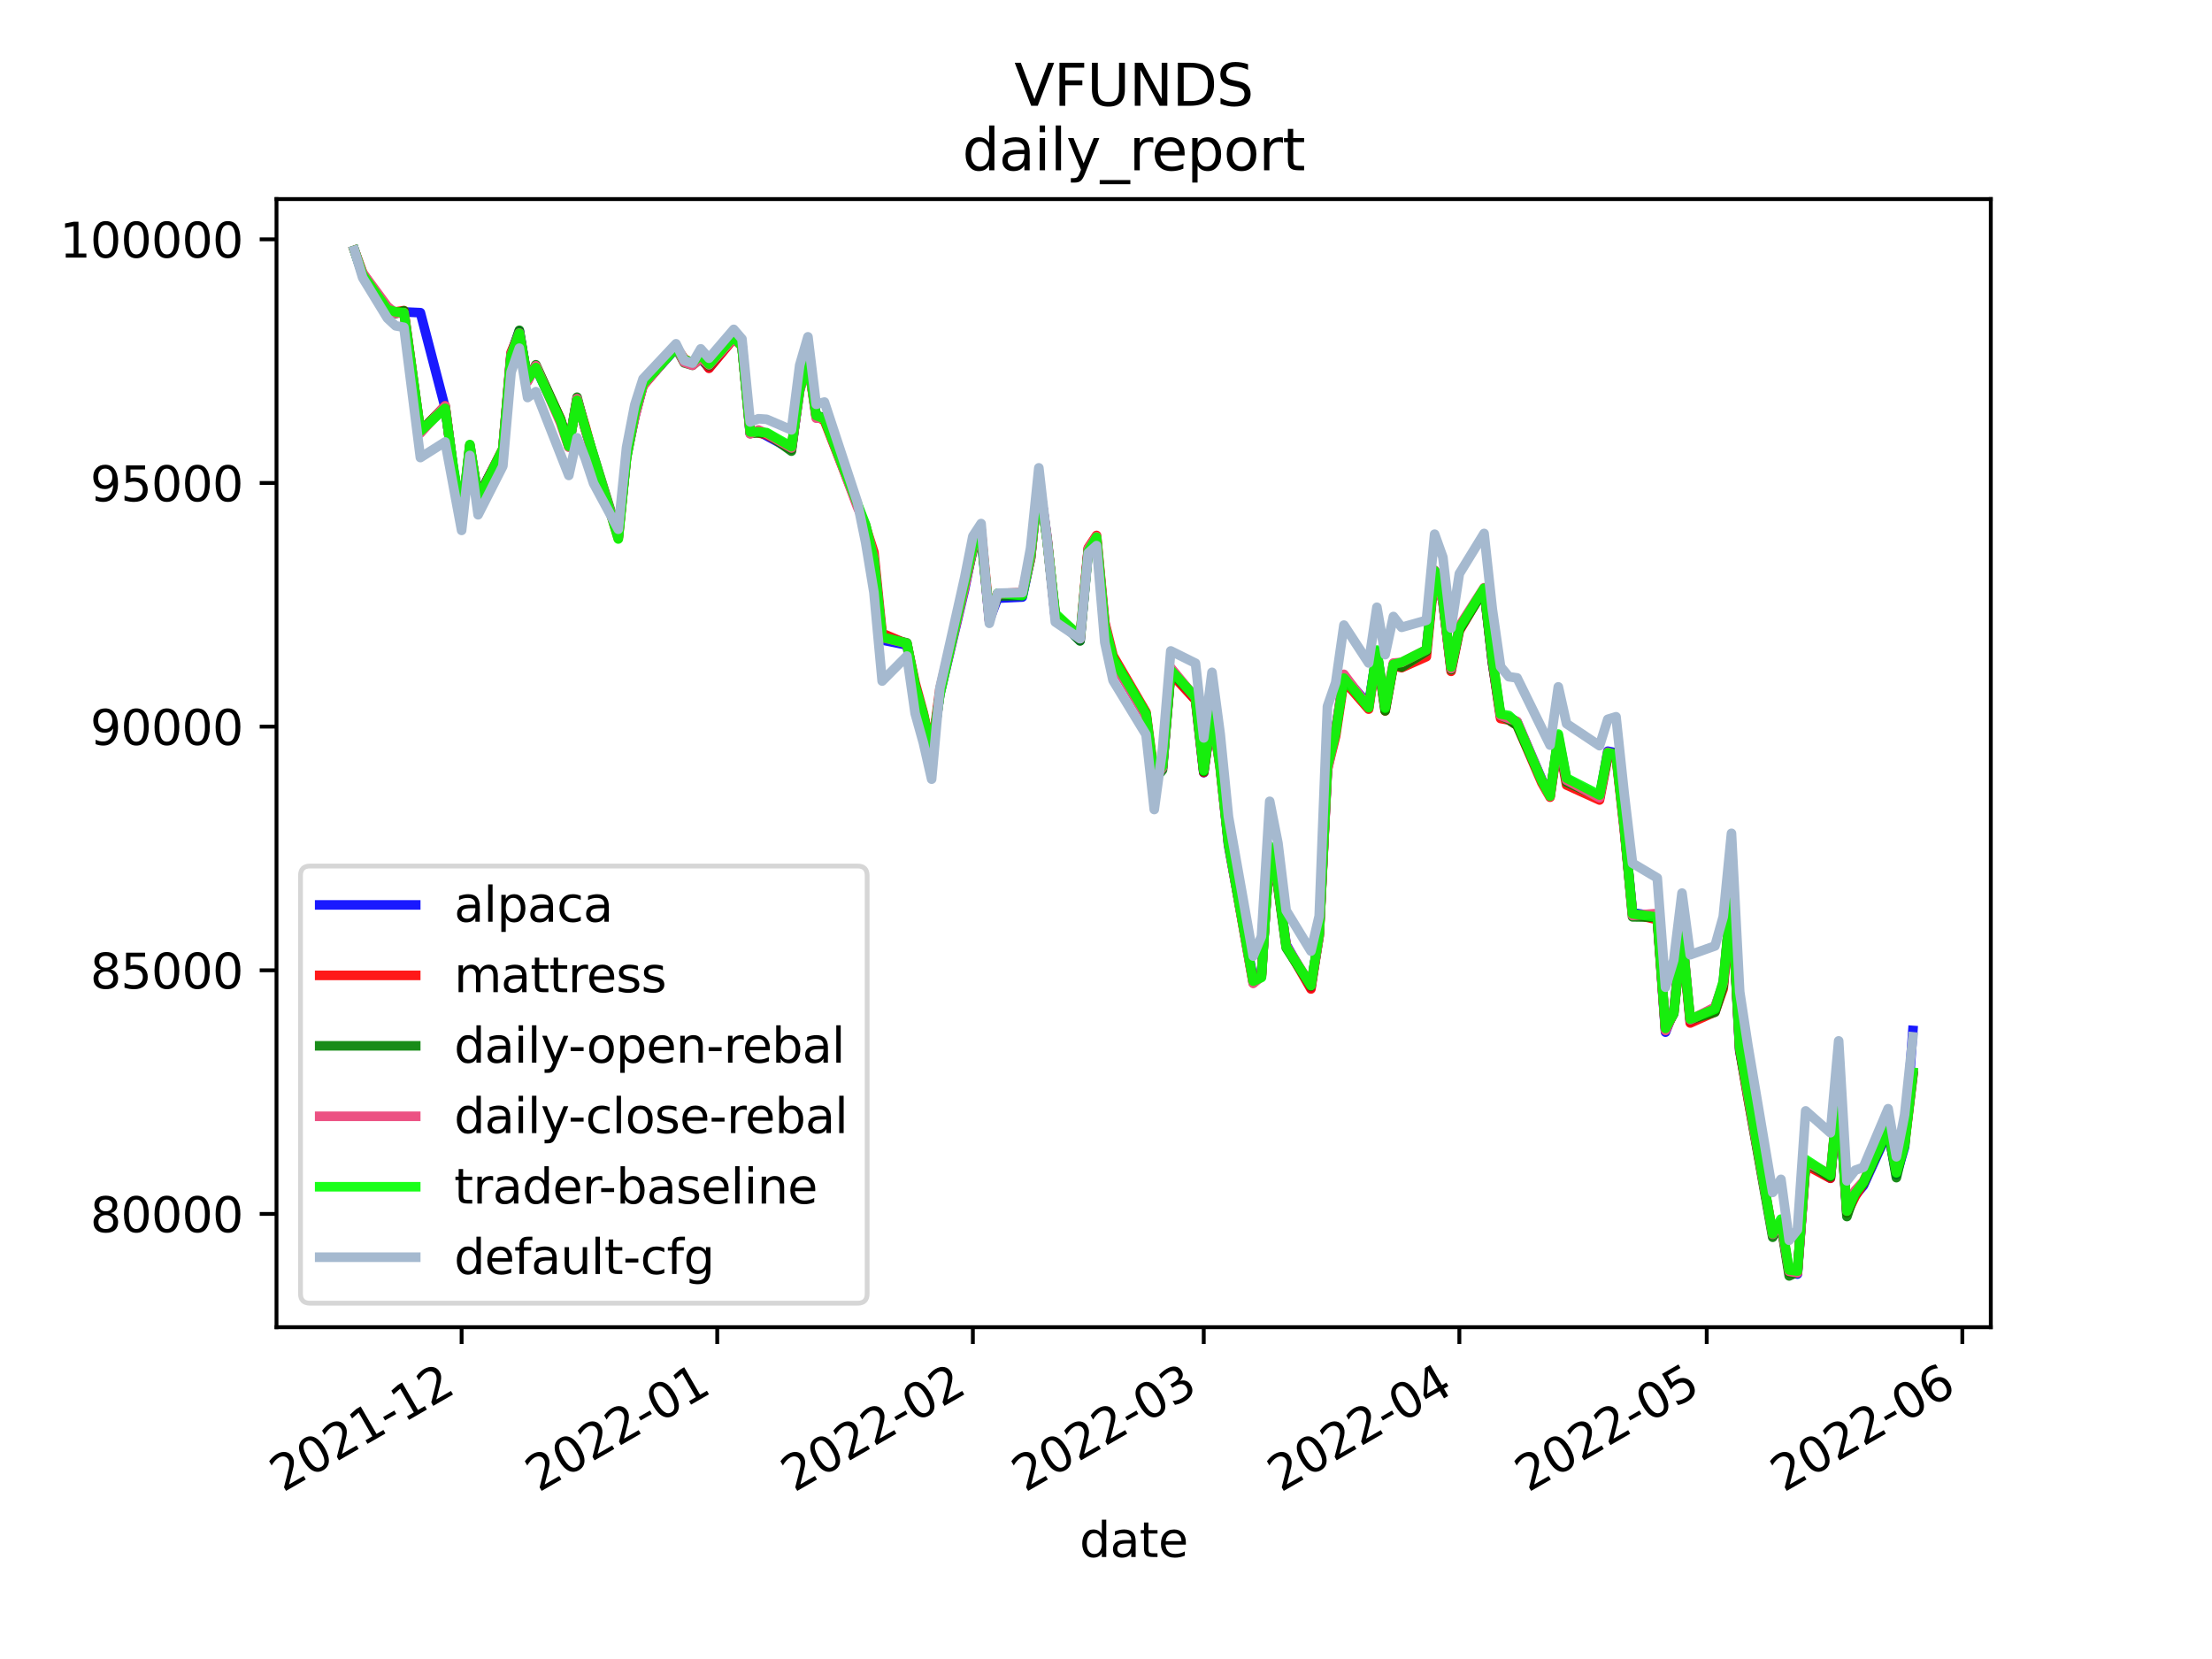 <?xml version="1.0" encoding="utf-8" standalone="no"?>
<!DOCTYPE svg PUBLIC "-//W3C//DTD SVG 1.1//EN"
  "http://www.w3.org/Graphics/SVG/1.1/DTD/svg11.dtd">
<svg height="345.6pt" version="1.1" viewBox="0 0 460.8 345.6" width="460.8pt" xmlns="http://www.w3.org/2000/svg" xmlns:xlink="http://www.w3.org/1999/xlink">
 <defs>
  <style type="text/css">*{stroke-linecap:butt;stroke-linejoin:round;}</style>
 </defs>
 <g id="figure_1">
  <g id="patch_1">
   <path d="M 0 345.6 
L 460.8 345.6 
L 460.8 0 
L 0 0 
z
" style="fill:#ffffff;"/>
  </g>
  <g id="axes_1">
   <g id="patch_2">
    <path d="M 57.6 276.48 
L 414.72 276.48 
L 414.72 41.472 
L 57.6 41.472 
z
" style="fill:#ffffff;"/>
   </g>
   <g id="matplotlib.axis_1">
    <g id="xtick_1">
     <g id="line2d_1">
      <defs>
       <path d="M 0 0 
L 0 3.5 
" id="m5105f79e8c" style="stroke:#000000;stroke-width:0.8;"/>
      </defs>
      <g>
       <use style="stroke:#000000;stroke-width:0.8;" x="96.163" xlink:href="#m5105f79e8c" y="276.48"/>
      </g>
     </g>
     <g id="text_1">
      <!-- 2021-12 -->
      <g transform="translate(58.939 310.952)rotate(-30)scale(0.1 -0.1)">
       <defs>
        <path d="M 1228 531 
L 3431 531 
L 3431 0 
L 469 0 
L 469 531 
Q 828 903 1448 1529 
Q 2069 2156 2228 2338 
Q 2531 2678 2651 2914 
Q 2772 3150 2772 3378 
Q 2772 3750 2511 3984 
Q 2250 4219 1831 4219 
Q 1534 4219 1204 4116 
Q 875 4013 500 3803 
L 500 4441 
Q 881 4594 1212 4672 
Q 1544 4750 1819 4750 
Q 2544 4750 2975 4387 
Q 3406 4025 3406 3419 
Q 3406 3131 3298 2873 
Q 3191 2616 2906 2266 
Q 2828 2175 2409 1742 
Q 1991 1309 1228 531 
z
" id="DejaVuSans-32" transform="scale(0.016)"/>
        <path d="M 2034 4250 
Q 1547 4250 1301 3770 
Q 1056 3291 1056 2328 
Q 1056 1369 1301 889 
Q 1547 409 2034 409 
Q 2525 409 2770 889 
Q 3016 1369 3016 2328 
Q 3016 3291 2770 3770 
Q 2525 4250 2034 4250 
z
M 2034 4750 
Q 2819 4750 3233 4129 
Q 3647 3509 3647 2328 
Q 3647 1150 3233 529 
Q 2819 -91 2034 -91 
Q 1250 -91 836 529 
Q 422 1150 422 2328 
Q 422 3509 836 4129 
Q 1250 4750 2034 4750 
z
" id="DejaVuSans-30" transform="scale(0.016)"/>
        <path d="M 794 531 
L 1825 531 
L 1825 4091 
L 703 3866 
L 703 4441 
L 1819 4666 
L 2450 4666 
L 2450 531 
L 3481 531 
L 3481 0 
L 794 0 
L 794 531 
z
" id="DejaVuSans-31" transform="scale(0.016)"/>
        <path d="M 313 2009 
L 1997 2009 
L 1997 1497 
L 313 1497 
L 313 2009 
z
" id="DejaVuSans-2d" transform="scale(0.016)"/>
       </defs>
       <use xlink:href="#DejaVuSans-32"/>
       <use x="63.623" xlink:href="#DejaVuSans-30"/>
       <use x="127.246" xlink:href="#DejaVuSans-32"/>
       <use x="190.869" xlink:href="#DejaVuSans-31"/>
       <use x="254.492" xlink:href="#DejaVuSans-2d"/>
       <use x="290.576" xlink:href="#DejaVuSans-31"/>
       <use x="354.199" xlink:href="#DejaVuSans-32"/>
      </g>
     </g>
    </g>
    <g id="xtick_2">
     <g id="line2d_2">
      <g>
       <use style="stroke:#000000;stroke-width:0.8;" x="149.414" xlink:href="#m5105f79e8c" y="276.48"/>
      </g>
     </g>
     <g id="text_2">
      <!-- 2022-01 -->
      <g transform="translate(112.189 310.952)rotate(-30)scale(0.1 -0.1)">
       <use xlink:href="#DejaVuSans-32"/>
       <use x="63.623" xlink:href="#DejaVuSans-30"/>
       <use x="127.246" xlink:href="#DejaVuSans-32"/>
       <use x="190.869" xlink:href="#DejaVuSans-32"/>
       <use x="254.492" xlink:href="#DejaVuSans-2d"/>
       <use x="290.576" xlink:href="#DejaVuSans-30"/>
       <use x="354.199" xlink:href="#DejaVuSans-31"/>
      </g>
     </g>
    </g>
    <g id="xtick_3">
     <g id="line2d_3">
      <g>
       <use style="stroke:#000000;stroke-width:0.8;" x="202.664" xlink:href="#m5105f79e8c" y="276.48"/>
      </g>
     </g>
     <g id="text_3">
      <!-- 2022-02 -->
      <g transform="translate(165.439 310.952)rotate(-30)scale(0.1 -0.1)">
       <use xlink:href="#DejaVuSans-32"/>
       <use x="63.623" xlink:href="#DejaVuSans-30"/>
       <use x="127.246" xlink:href="#DejaVuSans-32"/>
       <use x="190.869" xlink:href="#DejaVuSans-32"/>
       <use x="254.492" xlink:href="#DejaVuSans-2d"/>
       <use x="290.576" xlink:href="#DejaVuSans-30"/>
       <use x="354.199" xlink:href="#DejaVuSans-32"/>
      </g>
     </g>
    </g>
    <g id="xtick_4">
     <g id="line2d_4">
      <g>
       <use style="stroke:#000000;stroke-width:0.8;" x="250.761" xlink:href="#m5105f79e8c" y="276.48"/>
      </g>
     </g>
     <g id="text_4">
      <!-- 2022-03 -->
      <g transform="translate(213.536 310.952)rotate(-30)scale(0.1 -0.1)">
       <defs>
        <path d="M 2597 2516 
Q 3050 2419 3304 2112 
Q 3559 1806 3559 1356 
Q 3559 666 3084 287 
Q 2609 -91 1734 -91 
Q 1441 -91 1130 -33 
Q 819 25 488 141 
L 488 750 
Q 750 597 1062 519 
Q 1375 441 1716 441 
Q 2309 441 2620 675 
Q 2931 909 2931 1356 
Q 2931 1769 2642 2001 
Q 2353 2234 1838 2234 
L 1294 2234 
L 1294 2753 
L 1863 2753 
Q 2328 2753 2575 2939 
Q 2822 3125 2822 3475 
Q 2822 3834 2567 4026 
Q 2313 4219 1838 4219 
Q 1578 4219 1281 4162 
Q 984 4106 628 3988 
L 628 4550 
Q 988 4650 1302 4700 
Q 1616 4750 1894 4750 
Q 2613 4750 3031 4423 
Q 3450 4097 3450 3541 
Q 3450 3153 3228 2886 
Q 3006 2619 2597 2516 
z
" id="DejaVuSans-33" transform="scale(0.016)"/>
       </defs>
       <use xlink:href="#DejaVuSans-32"/>
       <use x="63.623" xlink:href="#DejaVuSans-30"/>
       <use x="127.246" xlink:href="#DejaVuSans-32"/>
       <use x="190.869" xlink:href="#DejaVuSans-32"/>
       <use x="254.492" xlink:href="#DejaVuSans-2d"/>
       <use x="290.576" xlink:href="#DejaVuSans-30"/>
       <use x="354.199" xlink:href="#DejaVuSans-33"/>
      </g>
     </g>
    </g>
    <g id="xtick_5">
     <g id="line2d_5">
      <g>
       <use style="stroke:#000000;stroke-width:0.8;" x="304.011" xlink:href="#m5105f79e8c" y="276.48"/>
      </g>
     </g>
     <g id="text_5">
      <!-- 2022-04 -->
      <g transform="translate(266.786 310.952)rotate(-30)scale(0.1 -0.1)">
       <defs>
        <path d="M 2419 4116 
L 825 1625 
L 2419 1625 
L 2419 4116 
z
M 2253 4666 
L 3047 4666 
L 3047 1625 
L 3713 1625 
L 3713 1100 
L 3047 1100 
L 3047 0 
L 2419 0 
L 2419 1100 
L 313 1100 
L 313 1709 
L 2253 4666 
z
" id="DejaVuSans-34" transform="scale(0.016)"/>
       </defs>
       <use xlink:href="#DejaVuSans-32"/>
       <use x="63.623" xlink:href="#DejaVuSans-30"/>
       <use x="127.246" xlink:href="#DejaVuSans-32"/>
       <use x="190.869" xlink:href="#DejaVuSans-32"/>
       <use x="254.492" xlink:href="#DejaVuSans-2d"/>
       <use x="290.576" xlink:href="#DejaVuSans-30"/>
       <use x="354.199" xlink:href="#DejaVuSans-34"/>
      </g>
     </g>
    </g>
    <g id="xtick_6">
     <g id="line2d_6">
      <g>
       <use style="stroke:#000000;stroke-width:0.8;" x="355.544" xlink:href="#m5105f79e8c" y="276.48"/>
      </g>
     </g>
     <g id="text_6">
      <!-- 2022-05 -->
      <g transform="translate(318.319 310.952)rotate(-30)scale(0.1 -0.1)">
       <defs>
        <path d="M 691 4666 
L 3169 4666 
L 3169 4134 
L 1269 4134 
L 1269 2991 
Q 1406 3038 1543 3061 
Q 1681 3084 1819 3084 
Q 2600 3084 3056 2656 
Q 3513 2228 3513 1497 
Q 3513 744 3044 326 
Q 2575 -91 1722 -91 
Q 1428 -91 1123 -41 
Q 819 9 494 109 
L 494 744 
Q 775 591 1075 516 
Q 1375 441 1709 441 
Q 2250 441 2565 725 
Q 2881 1009 2881 1497 
Q 2881 1984 2565 2268 
Q 2250 2553 1709 2553 
Q 1456 2553 1204 2497 
Q 953 2441 691 2322 
L 691 4666 
z
" id="DejaVuSans-35" transform="scale(0.016)"/>
       </defs>
       <use xlink:href="#DejaVuSans-32"/>
       <use x="63.623" xlink:href="#DejaVuSans-30"/>
       <use x="127.246" xlink:href="#DejaVuSans-32"/>
       <use x="190.869" xlink:href="#DejaVuSans-32"/>
       <use x="254.492" xlink:href="#DejaVuSans-2d"/>
       <use x="290.576" xlink:href="#DejaVuSans-30"/>
       <use x="354.199" xlink:href="#DejaVuSans-35"/>
      </g>
     </g>
    </g>
    <g id="xtick_7">
     <g id="line2d_7">
      <g>
       <use style="stroke:#000000;stroke-width:0.8;" x="408.794" xlink:href="#m5105f79e8c" y="276.48"/>
      </g>
     </g>
     <g id="text_7">
      <!-- 2022-06 -->
      <g transform="translate(371.569 310.952)rotate(-30)scale(0.1 -0.1)">
       <defs>
        <path d="M 2113 2584 
Q 1688 2584 1439 2293 
Q 1191 2003 1191 1497 
Q 1191 994 1439 701 
Q 1688 409 2113 409 
Q 2538 409 2786 701 
Q 3034 994 3034 1497 
Q 3034 2003 2786 2293 
Q 2538 2584 2113 2584 
z
M 3366 4563 
L 3366 3988 
Q 3128 4100 2886 4159 
Q 2644 4219 2406 4219 
Q 1781 4219 1451 3797 
Q 1122 3375 1075 2522 
Q 1259 2794 1537 2939 
Q 1816 3084 2150 3084 
Q 2853 3084 3261 2657 
Q 3669 2231 3669 1497 
Q 3669 778 3244 343 
Q 2819 -91 2113 -91 
Q 1303 -91 875 529 
Q 447 1150 447 2328 
Q 447 3434 972 4092 
Q 1497 4750 2381 4750 
Q 2619 4750 2861 4703 
Q 3103 4656 3366 4563 
z
" id="DejaVuSans-36" transform="scale(0.016)"/>
       </defs>
       <use xlink:href="#DejaVuSans-32"/>
       <use x="63.623" xlink:href="#DejaVuSans-30"/>
       <use x="127.246" xlink:href="#DejaVuSans-32"/>
       <use x="190.869" xlink:href="#DejaVuSans-32"/>
       <use x="254.492" xlink:href="#DejaVuSans-2d"/>
       <use x="290.576" xlink:href="#DejaVuSans-30"/>
       <use x="354.199" xlink:href="#DejaVuSans-36"/>
      </g>
     </g>
    </g>
    <g id="text_8">
     <!-- date -->
     <g transform="translate(224.885 324.351)scale(0.1 -0.1)">
      <defs>
       <path d="M 2906 2969 
L 2906 4863 
L 3481 4863 
L 3481 0 
L 2906 0 
L 2906 525 
Q 2725 213 2448 61 
Q 2172 -91 1784 -91 
Q 1150 -91 751 415 
Q 353 922 353 1747 
Q 353 2572 751 3078 
Q 1150 3584 1784 3584 
Q 2172 3584 2448 3432 
Q 2725 3281 2906 2969 
z
M 947 1747 
Q 947 1113 1208 752 
Q 1469 391 1925 391 
Q 2381 391 2643 752 
Q 2906 1113 2906 1747 
Q 2906 2381 2643 2742 
Q 2381 3103 1925 3103 
Q 1469 3103 1208 2742 
Q 947 2381 947 1747 
z
" id="DejaVuSans-64" transform="scale(0.016)"/>
       <path d="M 2194 1759 
Q 1497 1759 1228 1600 
Q 959 1441 959 1056 
Q 959 750 1161 570 
Q 1363 391 1709 391 
Q 2188 391 2477 730 
Q 2766 1069 2766 1631 
L 2766 1759 
L 2194 1759 
z
M 3341 1997 
L 3341 0 
L 2766 0 
L 2766 531 
Q 2569 213 2275 61 
Q 1981 -91 1556 -91 
Q 1019 -91 701 211 
Q 384 513 384 1019 
Q 384 1609 779 1909 
Q 1175 2209 1959 2209 
L 2766 2209 
L 2766 2266 
Q 2766 2663 2505 2880 
Q 2244 3097 1772 3097 
Q 1472 3097 1187 3025 
Q 903 2953 641 2809 
L 641 3341 
Q 956 3463 1253 3523 
Q 1550 3584 1831 3584 
Q 2591 3584 2966 3190 
Q 3341 2797 3341 1997 
z
" id="DejaVuSans-61" transform="scale(0.016)"/>
       <path d="M 1172 4494 
L 1172 3500 
L 2356 3500 
L 2356 3053 
L 1172 3053 
L 1172 1153 
Q 1172 725 1289 603 
Q 1406 481 1766 481 
L 2356 481 
L 2356 0 
L 1766 0 
Q 1100 0 847 248 
Q 594 497 594 1153 
L 594 3053 
L 172 3053 
L 172 3500 
L 594 3500 
L 594 4494 
L 1172 4494 
z
" id="DejaVuSans-74" transform="scale(0.016)"/>
       <path d="M 3597 1894 
L 3597 1613 
L 953 1613 
Q 991 1019 1311 708 
Q 1631 397 2203 397 
Q 2534 397 2845 478 
Q 3156 559 3463 722 
L 3463 178 
Q 3153 47 2828 -22 
Q 2503 -91 2169 -91 
Q 1331 -91 842 396 
Q 353 884 353 1716 
Q 353 2575 817 3079 
Q 1281 3584 2069 3584 
Q 2775 3584 3186 3129 
Q 3597 2675 3597 1894 
z
M 3022 2063 
Q 3016 2534 2758 2815 
Q 2500 3097 2075 3097 
Q 1594 3097 1305 2825 
Q 1016 2553 972 2059 
L 3022 2063 
z
" id="DejaVuSans-65" transform="scale(0.016)"/>
      </defs>
      <use xlink:href="#DejaVuSans-64"/>
      <use x="63.477" xlink:href="#DejaVuSans-61"/>
      <use x="124.756" xlink:href="#DejaVuSans-74"/>
      <use x="163.965" xlink:href="#DejaVuSans-65"/>
     </g>
    </g>
   </g>
   <g id="matplotlib.axis_2">
    <g id="ytick_1">
     <g id="line2d_8">
      <defs>
       <path d="M 0 0 
L -3.5 0 
" id="mac4c773f19" style="stroke:#000000;stroke-width:0.8;"/>
      </defs>
      <g>
       <use style="stroke:#000000;stroke-width:0.8;" x="57.6" xlink:href="#mac4c773f19" y="252.881"/>
      </g>
     </g>
     <g id="text_9">
      <!-- 80000 -->
      <g transform="translate(18.788 256.68)scale(0.1 -0.1)">
       <defs>
        <path d="M 2034 2216 
Q 1584 2216 1326 1975 
Q 1069 1734 1069 1313 
Q 1069 891 1326 650 
Q 1584 409 2034 409 
Q 2484 409 2743 651 
Q 3003 894 3003 1313 
Q 3003 1734 2745 1975 
Q 2488 2216 2034 2216 
z
M 1403 2484 
Q 997 2584 770 2862 
Q 544 3141 544 3541 
Q 544 4100 942 4425 
Q 1341 4750 2034 4750 
Q 2731 4750 3128 4425 
Q 3525 4100 3525 3541 
Q 3525 3141 3298 2862 
Q 3072 2584 2669 2484 
Q 3125 2378 3379 2068 
Q 3634 1759 3634 1313 
Q 3634 634 3220 271 
Q 2806 -91 2034 -91 
Q 1263 -91 848 271 
Q 434 634 434 1313 
Q 434 1759 690 2068 
Q 947 2378 1403 2484 
z
M 1172 3481 
Q 1172 3119 1398 2916 
Q 1625 2713 2034 2713 
Q 2441 2713 2670 2916 
Q 2900 3119 2900 3481 
Q 2900 3844 2670 4047 
Q 2441 4250 2034 4250 
Q 1625 4250 1398 4047 
Q 1172 3844 1172 3481 
z
" id="DejaVuSans-38" transform="scale(0.016)"/>
       </defs>
       <use xlink:href="#DejaVuSans-38"/>
       <use x="63.623" xlink:href="#DejaVuSans-30"/>
       <use x="127.246" xlink:href="#DejaVuSans-30"/>
       <use x="190.869" xlink:href="#DejaVuSans-30"/>
       <use x="254.492" xlink:href="#DejaVuSans-30"/>
      </g>
     </g>
    </g>
    <g id="ytick_2">
     <g id="line2d_9">
      <g>
       <use style="stroke:#000000;stroke-width:0.8;" x="57.6" xlink:href="#mac4c773f19" y="202.126"/>
      </g>
     </g>
     <g id="text_10">
      <!-- 85000 -->
      <g transform="translate(18.788 205.925)scale(0.1 -0.1)">
       <use xlink:href="#DejaVuSans-38"/>
       <use x="63.623" xlink:href="#DejaVuSans-35"/>
       <use x="127.246" xlink:href="#DejaVuSans-30"/>
       <use x="190.869" xlink:href="#DejaVuSans-30"/>
       <use x="254.492" xlink:href="#DejaVuSans-30"/>
      </g>
     </g>
    </g>
    <g id="ytick_3">
     <g id="line2d_10">
      <g>
       <use style="stroke:#000000;stroke-width:0.8;" x="57.6" xlink:href="#mac4c773f19" y="151.37"/>
      </g>
     </g>
     <g id="text_11">
      <!-- 90000 -->
      <g transform="translate(18.788 155.17)scale(0.1 -0.1)">
       <defs>
        <path d="M 703 97 
L 703 672 
Q 941 559 1184 500 
Q 1428 441 1663 441 
Q 2288 441 2617 861 
Q 2947 1281 2994 2138 
Q 2813 1869 2534 1725 
Q 2256 1581 1919 1581 
Q 1219 1581 811 2004 
Q 403 2428 403 3163 
Q 403 3881 828 4315 
Q 1253 4750 1959 4750 
Q 2769 4750 3195 4129 
Q 3622 3509 3622 2328 
Q 3622 1225 3098 567 
Q 2575 -91 1691 -91 
Q 1453 -91 1209 -44 
Q 966 3 703 97 
z
M 1959 2075 
Q 2384 2075 2632 2365 
Q 2881 2656 2881 3163 
Q 2881 3666 2632 3958 
Q 2384 4250 1959 4250 
Q 1534 4250 1286 3958 
Q 1038 3666 1038 3163 
Q 1038 2656 1286 2365 
Q 1534 2075 1959 2075 
z
" id="DejaVuSans-39" transform="scale(0.016)"/>
       </defs>
       <use xlink:href="#DejaVuSans-39"/>
       <use x="63.623" xlink:href="#DejaVuSans-30"/>
       <use x="127.246" xlink:href="#DejaVuSans-30"/>
       <use x="190.869" xlink:href="#DejaVuSans-30"/>
       <use x="254.492" xlink:href="#DejaVuSans-30"/>
      </g>
     </g>
    </g>
    <g id="ytick_4">
     <g id="line2d_11">
      <g>
       <use style="stroke:#000000;stroke-width:0.8;" x="57.6" xlink:href="#mac4c773f19" y="100.615"/>
      </g>
     </g>
     <g id="text_12">
      <!-- 95000 -->
      <g transform="translate(18.788 104.414)scale(0.1 -0.1)">
       <use xlink:href="#DejaVuSans-39"/>
       <use x="63.623" xlink:href="#DejaVuSans-35"/>
       <use x="127.246" xlink:href="#DejaVuSans-30"/>
       <use x="190.869" xlink:href="#DejaVuSans-30"/>
       <use x="254.492" xlink:href="#DejaVuSans-30"/>
      </g>
     </g>
    </g>
    <g id="ytick_5">
     <g id="line2d_12">
      <g>
       <use style="stroke:#000000;stroke-width:0.8;" x="57.6" xlink:href="#mac4c773f19" y="49.86"/>
      </g>
     </g>
     <g id="text_13">
      <!-- 100000 -->
      <g transform="translate(12.425 53.659)scale(0.1 -0.1)">
       <use xlink:href="#DejaVuSans-31"/>
       <use x="63.623" xlink:href="#DejaVuSans-30"/>
       <use x="127.246" xlink:href="#DejaVuSans-30"/>
       <use x="190.869" xlink:href="#DejaVuSans-30"/>
       <use x="254.492" xlink:href="#DejaVuSans-30"/>
       <use x="318.115" xlink:href="#DejaVuSans-30"/>
      </g>
     </g>
    </g>
   </g>
   <g id="line2d_13">
    <path clip-path="url(#pfc8732fae8)" d="M 73.833 52.154 
L 75.55 57.345 
L 80.704 64.485 
L 82.421 65.079 
L 84.139 64.983 
L 87.575 65.135 
L 92.728 84.909 
L 94.446 97.627 
L 96.163 108.01 
L 97.881 93.145 
L 99.599 103.53 
L 104.752 93.652 
L 106.47 73.707 
L 108.188 68.962 
L 109.905 79.075 
L 111.623 76.581 
L 116.776 87.632 
L 118.494 92.856 
L 120.212 83.159 
L 123.647 95.428 
L 128.801 111.817 
L 130.518 94.836 
L 132.236 86.764 
L 133.954 80.197 
L 140.825 72.529 
L 142.543 75.224 
L 144.26 75.871 
L 145.978 74.652 
L 147.696 76.619 
L 152.849 70.349 
L 154.567 71.944 
L 156.285 90.293 
L 158.002 89.88 
L 164.873 93.568 
L 166.591 81.316 
L 168.309 74.897 
L 170.027 86.672 
L 171.744 87.292 
L 180.333 109.635 
L 182.051 116.772 
L 183.769 133.323 
L 188.922 134.371 
L 190.64 143.364 
L 192.357 149.781 
L 194.075 156.718 
L 195.793 144.614 
L 200.946 122.768 
L 202.664 114.26 
L 204.382 111.671 
L 206.099 129.187 
L 207.817 124.62 
L 212.97 124.374 
L 214.688 116.177 
L 216.406 99.654 
L 218.124 112.147 
L 219.841 128.605 
L 224.995 133.41 
L 226.712 114.347 
L 228.43 112.401 
L 230.148 130.113 
L 231.866 137.758 
L 238.737 149.135 
L 240.454 162.252 
L 242.172 159.941 
L 243.89 139.828 
L 249.043 145.716 
L 250.761 160.955 
L 252.479 148.248 
L 254.196 159.656 
L 255.914 176.08 
L 261.067 203.952 
L 262.785 202.877 
L 264.503 177.146 
L 266.221 184.31 
L 267.938 196.785 
L 273.092 205.749 
L 274.809 194.361 
L 276.527 159.997 
L 278.245 152.069 
L 279.963 140.947 
L 285.116 146.811 
L 286.834 135.833 
L 288.551 147.614 
L 290.269 138.43 
L 291.987 138.701 
L 297.14 135.314 
L 298.858 118.886 
L 300.576 125.314 
L 302.293 139.341 
L 304.011 130.682 
L 309.164 122.633 
L 310.882 137.87 
L 312.6 149.224 
L 314.318 149.456 
L 316.035 150.371 
L 321.189 162.405 
L 322.906 165.786 
L 324.624 153.679 
L 326.342 162.339 
L 333.213 166.181 
L 334.931 156.488 
L 336.648 156.829 
L 338.366 172.335 
L 340.084 190.164 
L 345.237 190.938 
L 346.955 215.016 
L 348.673 210.583 
L 350.39 194.439 
L 352.108 212.817 
L 357.261 209.86 
L 358.979 204.944 
L 360.697 186.655 
L 362.415 218.878 
L 364.132 228.064 
L 369.286 257.258 
L 371.003 254.693 
L 372.721 265.065 
L 374.439 265.418 
L 376.157 242.181 
L 381.31 245.426 
L 383.028 227.404 
L 384.745 252.617 
L 386.463 249.01 
L 388.181 246.984 
L 393.334 235.644 
L 395.052 244.761 
L 396.77 238.908 
L 398.487 214.659 
L 398.487 214.659 
" style="fill:none;stroke:#0000ff;stroke-linecap:square;stroke-opacity:0.9;stroke-width:2;"/>
   </g>
   <g id="line2d_14">
    <path clip-path="url(#pfc8732fae8)" d="M 73.833 52.154 
L 75.55 56.832 
L 80.704 64.6 
L 82.421 64.966 
L 84.139 64.704 
L 87.575 89.861 
L 92.728 84.553 
L 94.446 97.909 
L 96.163 108.413 
L 97.881 92.949 
L 99.599 103.737 
L 104.752 93.472 
L 106.47 73.417 
L 108.188 69.385 
L 109.905 78.926 
L 111.623 76.21 
L 116.776 87.283 
L 118.494 92.907 
L 120.212 83.196 
L 121.93 88.861 
L 123.647 95.3 
L 128.801 112.147 
L 130.518 95.175 
L 132.236 86.271 
L 133.954 80.376 
L 140.825 72.221 
L 142.543 74.749 
L 144.26 75.684 
L 145.978 74.262 
L 147.696 76.73 
L 152.849 70.552 
L 154.567 72.097 
L 156.285 89.888 
L 159.72 90.525 
L 164.873 93.466 
L 166.591 81.073 
L 168.309 74.974 
L 170.027 86.759 
L 171.744 87.595 
L 180.333 109.664 
L 182.051 115.039 
L 183.769 131.943 
L 188.922 134.117 
L 190.64 142.241 
L 192.357 148.542 
L 194.075 156.538 
L 195.793 143.599 
L 200.946 121.959 
L 202.664 114.181 
L 204.382 110.387 
L 206.099 128.132 
L 207.817 123.659 
L 212.97 123.44 
L 214.688 116.091 
L 216.406 99.559 
L 218.124 112.476 
L 219.841 128.094 
L 224.995 132.581 
L 226.712 114.132 
L 228.43 111.544 
L 230.148 129.588 
L 231.866 136.584 
L 238.737 148.361 
L 240.454 161.481 
L 242.172 159.749 
L 243.89 140.256 
L 249.043 145.856 
L 250.761 160.913 
L 252.479 148.663 
L 254.196 159.798 
L 255.914 175.692 
L 261.067 204.773 
L 262.785 203.094 
L 264.503 176.967 
L 266.221 184.616 
L 267.938 197.045 
L 273.092 206.025 
L 274.809 194.771 
L 276.527 160.284 
L 278.245 153.305 
L 279.963 141.819 
L 285.116 147.728 
L 286.834 136.109 
L 288.551 148.094 
L 290.269 138.732 
L 291.987 139.088 
L 297.14 136.799 
L 298.858 119.373 
L 300.576 125.239 
L 302.293 139.853 
L 304.011 131.404 
L 309.164 122.686 
L 310.882 137.809 
L 312.6 149.683 
L 314.318 149.992 
L 316.035 151.081 
L 321.189 163.069 
L 322.906 166.068 
L 324.624 154.032 
L 326.342 163.535 
L 333.213 166.658 
L 334.931 157.639 
L 336.648 157.504 
L 338.366 172.816 
L 340.084 190.406 
L 345.237 191.586 
L 346.955 214.635 
L 348.673 210.922 
L 350.39 195.207 
L 352.108 213.115 
L 357.261 210.8 
L 358.979 205.968 
L 360.697 187.368 
L 362.415 218.729 
L 364.132 228.794 
L 369.286 256.853 
L 371.003 254.693 
L 372.721 265.088 
L 374.439 265.162 
L 376.157 242.685 
L 381.31 245.466 
L 383.028 226.796 
L 384.745 252.731 
L 386.463 249.247 
L 388.181 246.558 
L 393.334 235.082 
L 395.052 244.088 
L 396.77 238.427 
L 398.487 224.103 
L 398.487 224.103 
" style="fill:none;stroke:#ff0000;stroke-linecap:square;stroke-opacity:0.9;stroke-width:2;"/>
   </g>
   <g id="line2d_15">
    <path clip-path="url(#pfc8732fae8)" d="M 73.833 52.154 
L 75.55 57.273 
L 80.704 64.051 
L 82.421 65.343 
L 84.139 64.742 
L 87.575 89.87 
L 92.728 84.668 
L 94.446 97.846 
L 96.163 107.906 
L 97.881 92.737 
L 99.599 103.502 
L 104.752 93.911 
L 106.47 74.043 
L 108.188 68.805 
L 109.905 79.34 
L 111.623 75.989 
L 116.776 87.357 
L 118.494 93.045 
L 120.212 82.745 
L 121.93 89.416 
L 123.647 94.848 
L 128.801 111.529 
L 130.518 95.405 
L 132.236 86.734 
L 133.954 80.129 
L 140.825 72.39 
L 142.543 75.596 
L 144.26 76.099 
L 145.978 74.689 
L 147.696 76.174 
L 152.849 70.235 
L 154.567 72.129 
L 156.285 90.281 
L 158.002 90.154 
L 159.72 90.254 
L 164.873 93.981 
L 166.591 80.503 
L 168.309 74.336 
L 170.027 86.691 
L 171.744 86.925 
L 178.615 105.069 
L 180.333 110.038 
L 182.051 116.348 
L 183.769 132.787 
L 188.922 133.92 
L 190.64 142.869 
L 192.357 148.997 
L 194.075 157.093 
L 195.793 144.372 
L 202.664 114.695 
L 204.382 111.03 
L 206.099 128.95 
L 207.817 124.142 
L 212.97 124.056 
L 214.688 116.407 
L 216.406 99.603 
L 218.124 112.42 
L 219.841 128.382 
L 224.995 133.522 
L 226.712 114.616 
L 228.43 112.352 
L 230.148 130.635 
L 231.866 137.185 
L 238.737 148.796 
L 240.454 162.551 
L 242.172 160.402 
L 243.89 139.918 
L 249.043 145.083 
L 250.761 160.739 
L 252.479 148.175 
L 254.196 159.467 
L 255.914 175.439 
L 261.067 204.628 
L 262.785 203.18 
L 264.503 177.024 
L 266.221 184.786 
L 267.938 197.437 
L 273.092 205.408 
L 274.809 194.951 
L 276.527 159.885 
L 278.245 152.358 
L 279.963 141.146 
L 285.116 147.292 
L 286.834 135.65 
L 288.551 148.078 
L 290.269 138.466 
L 291.987 138.963 
L 297.14 135.704 
L 298.858 118.867 
L 300.576 124.967 
L 302.293 139.493 
L 304.011 131.216 
L 309.164 122.843 
L 310.882 137.81 
L 312.6 149.036 
L 314.318 149.954 
L 316.035 151.11 
L 321.189 162.57 
L 322.906 165.275 
L 324.624 153.897 
L 326.342 162.947 
L 333.213 166.014 
L 334.931 157.476 
L 336.648 156.827 
L 338.366 172.162 
L 340.084 190.996 
L 345.237 191.07 
L 346.955 214.311 
L 348.673 211.199 
L 350.39 194.967 
L 352.108 212.413 
L 357.261 210.857 
L 358.979 205.406 
L 360.697 186.42 
L 362.415 218.48 
L 364.132 228.598 
L 369.286 257.741 
L 371.003 254.99 
L 372.721 265.798 
L 374.439 265.003 
L 376.157 242.082 
L 381.31 245.161 
L 383.028 226.752 
L 384.745 253.433 
L 386.463 248.206 
L 388.181 246.594 
L 393.334 235.296 
L 395.052 245.324 
L 396.77 238.049 
L 398.487 223.993 
L 398.487 223.993 
" style="fill:none;stroke:#008000;stroke-linecap:square;stroke-opacity:0.9;stroke-width:2;"/>
   </g>
   <g id="line2d_16">
    <path clip-path="url(#pfc8732fae8)" d="M 73.833 52.154 
L 75.55 56.827 
L 80.704 63.839 
L 82.421 65.264 
L 84.139 65.117 
L 87.575 90.222 
L 92.728 84.553 
L 94.446 97.922 
L 96.163 107.655 
L 97.881 92.705 
L 99.599 104.029 
L 104.752 93.671 
L 106.47 73.837 
L 108.188 69.384 
L 109.905 79.466 
L 111.623 76.199 
L 116.776 88.109 
L 118.494 93.173 
L 120.212 83.052 
L 121.93 89.484 
L 128.801 111.838 
L 130.518 94.901 
L 132.236 86.93 
L 133.954 80.342 
L 140.825 72.255 
L 142.543 75.46 
L 144.26 76.103 
L 145.978 74.587 
L 147.696 76.014 
L 152.849 70.473 
L 154.567 72.135 
L 156.285 90.384 
L 158.002 89.577 
L 159.72 90.338 
L 164.873 93.322 
L 166.591 81.437 
L 168.309 75.071 
L 170.027 87.113 
L 171.744 87.097 
L 178.615 105.606 
L 180.333 109.433 
L 182.051 116.16 
L 183.769 132.779 
L 188.922 134.036 
L 190.64 143.162 
L 192.357 149.022 
L 194.075 157.282 
L 195.793 144.517 
L 200.946 122.409 
L 202.664 114.294 
L 204.382 110.843 
L 206.099 129.326 
L 207.817 123.707 
L 212.97 123.698 
L 214.688 116.282 
L 216.406 99.937 
L 218.124 111.921 
L 219.841 128.662 
L 224.995 133.03 
L 226.712 114.301 
L 228.43 111.792 
L 230.148 129.902 
L 231.866 137.802 
L 238.737 149.192 
L 240.454 162.037 
L 242.172 159.9 
L 243.89 139.106 
L 249.043 145.361 
L 250.761 160.254 
L 252.479 148.087 
L 254.196 160.172 
L 255.914 175.676 
L 261.067 204.851 
L 262.785 203.437 
L 264.503 176.635 
L 266.221 184.317 
L 267.938 197.053 
L 273.092 205.252 
L 274.809 194.986 
L 276.527 160.473 
L 278.245 152.287 
L 279.963 140.475 
L 285.116 147.348 
L 286.834 135.998 
L 288.551 147.135 
L 290.269 138.127 
L 291.987 137.998 
L 297.14 135.349 
L 298.858 118.791 
L 300.576 125.317 
L 302.293 139.293 
L 304.011 130.454 
L 309.164 122.424 
L 310.882 137.052 
L 312.6 149.091 
L 316.035 150.286 
L 321.189 162.583 
L 322.906 165.857 
L 324.624 153.24 
L 326.342 162.545 
L 333.213 166.188 
L 334.931 156.704 
L 336.648 157.28 
L 338.366 172.411 
L 340.084 190.711 
L 345.237 190.291 
L 346.955 214.66 
L 348.673 210.85 
L 350.39 194.072 
L 352.108 212.443 
L 357.261 209.819 
L 358.979 204.735 
L 360.697 186.615 
L 362.415 217.951 
L 364.132 228.222 
L 369.286 257.139 
L 371.003 254.651 
L 372.721 264.842 
L 374.439 265.12 
L 376.157 242 
L 381.31 244.672 
L 383.028 227.002 
L 384.745 252.259 
L 386.463 248.026 
L 388.181 246.119 
L 393.334 234.864 
L 395.052 244.176 
L 396.77 237.907 
L 398.487 223.444 
L 398.487 223.444 
" style="fill:none;stroke:#ec5283;stroke-linecap:square;stroke-width:2;"/>
   </g>
   <g id="line2d_17">
    <path clip-path="url(#pfc8732fae8)" d="M 73.833 52.154 
L 75.55 57.222 
L 80.704 64.511 
L 82.421 64.95 
L 84.139 65.163 
L 87.575 89.812 
L 92.728 85.063 
L 94.446 97.316 
L 96.163 107.514 
L 97.881 92.605 
L 99.599 104.093 
L 104.752 93.504 
L 106.47 74.087 
L 108.188 69.442 
L 109.905 78.955 
L 111.623 76.572 
L 116.776 87.629 
L 118.494 92.961 
L 120.212 83.391 
L 128.801 112.289 
L 130.518 95.276 
L 132.236 86.032 
L 133.954 79.974 
L 140.825 72.493 
L 142.543 74.883 
L 144.26 75.539 
L 145.978 73.882 
L 147.696 75.856 
L 152.849 70.098 
L 154.567 72.208 
L 156.285 89.987 
L 158.002 89.966 
L 159.72 90.123 
L 164.873 93.046 
L 166.591 81.117 
L 168.309 74.992 
L 170.027 86.558 
L 171.744 87.253 
L 180.333 109.319 
L 182.051 116.587 
L 183.769 132.71 
L 188.922 134.033 
L 190.64 142.86 
L 192.357 148.815 
L 194.075 156.698 
L 195.793 144.734 
L 202.664 113.801 
L 204.382 111.043 
L 206.099 128.702 
L 207.817 123.578 
L 212.97 124.044 
L 214.688 115.511 
L 216.406 100.17 
L 218.124 112.462 
L 219.841 127.803 
L 224.995 132.59 
L 226.712 114.824 
L 228.43 111.911 
L 230.148 130.365 
L 231.866 137.081 
L 238.737 148.637 
L 240.454 161.856 
L 242.172 159.56 
L 243.89 139.609 
L 249.043 145.246 
L 250.761 160.545 
L 252.479 147.874 
L 254.196 159.886 
L 255.914 175.64 
L 261.067 204.399 
L 262.785 203.635 
L 264.503 176.255 
L 266.221 184.033 
L 267.938 197.224 
L 273.092 205.306 
L 274.809 194.453 
L 276.527 159.643 
L 278.245 152.661 
L 279.963 141.264 
L 285.116 147.418 
L 286.834 135.409 
L 288.551 147.516 
L 290.269 138.417 
L 291.987 137.956 
L 297.14 135.359 
L 298.858 118.914 
L 300.576 124.714 
L 302.293 138.943 
L 304.011 130.857 
L 309.164 122.546 
L 310.882 136.887 
L 312.6 148.756 
L 314.318 149.055 
L 316.035 150.605 
L 321.189 162.636 
L 322.906 165.832 
L 324.624 152.923 
L 326.342 162.084 
L 333.213 165.619 
L 334.931 156.819 
L 336.648 157.212 
L 338.366 172.197 
L 340.084 190.37 
L 345.237 191.056 
L 346.955 214.235 
L 348.673 211.02 
L 350.39 194.651 
L 352.108 212.301 
L 357.261 210.234 
L 358.979 204.438 
L 360.697 186.582 
L 362.415 218.231 
L 364.132 227.566 
L 369.286 257.011 
L 371.003 253.965 
L 372.721 264.563 
L 374.439 264.797 
L 376.157 241.543 
L 381.31 244.894 
L 383.028 226.949 
L 384.745 252.294 
L 386.463 248.687 
L 388.181 246.294 
L 393.334 235.114 
L 395.052 244.324 
L 396.77 238.575 
L 398.487 223.39 
L 398.487 223.39 
" style="fill:none;stroke:#00ff00;stroke-linecap:square;stroke-opacity:0.9;stroke-width:2;"/>
   </g>
   <g id="line2d_18">
    <path clip-path="url(#pfc8732fae8)" d="M 73.833 52.154 
L 75.55 57.852 
L 80.704 66.281 
L 82.421 67.873 
L 84.139 68.178 
L 87.575 95.319 
L 92.728 92.067 
L 96.163 110.492 
L 97.881 94.883 
L 99.599 107.238 
L 104.752 97.1 
L 106.47 77.526 
L 108.188 72.53 
L 109.905 82.814 
L 111.623 81.594 
L 118.494 99.041 
L 120.212 91.202 
L 121.93 95.529 
L 123.647 100.69 
L 128.801 110.255 
L 130.518 93.207 
L 132.236 84.332 
L 133.954 78.928 
L 140.825 71.616 
L 142.543 75.104 
L 144.26 75.641 
L 145.978 72.675 
L 147.696 74.621 
L 152.849 68.612 
L 154.567 70.613 
L 156.285 87.902 
L 158.002 87.23 
L 159.72 87.35 
L 164.873 89.56 
L 166.591 76.079 
L 168.309 70.166 
L 170.027 84.226 
L 171.744 83.755 
L 178.615 104.628 
L 180.333 113.017 
L 182.051 123.397 
L 183.769 141.876 
L 188.922 136.667 
L 190.64 148.632 
L 192.357 154.759 
L 194.075 162.311 
L 195.793 143.347 
L 200.946 120.392 
L 202.664 111.702 
L 204.382 109.069 
L 206.099 129.848 
L 207.817 123.572 
L 212.97 123.441 
L 214.688 114.161 
L 216.406 97.459 
L 218.124 112.462 
L 219.841 129.579 
L 224.995 133.047 
L 226.712 115.212 
L 228.43 113.663 
L 230.148 133.823 
L 231.866 141.746 
L 238.737 153.021 
L 240.454 168.639 
L 242.172 156.044 
L 243.89 135.599 
L 249.043 138.16 
L 250.761 153.723 
L 252.479 140.062 
L 254.196 152.938 
L 255.914 170.131 
L 261.067 199.175 
L 262.785 195.067 
L 264.503 166.927 
L 266.221 175.636 
L 267.938 189.685 
L 273.092 198.132 
L 274.809 190.826 
L 276.527 147.159 
L 278.245 142.204 
L 279.963 130.222 
L 285.116 138.108 
L 286.834 126.501 
L 288.551 136.37 
L 290.269 128.432 
L 291.987 130.683 
L 297.14 129.223 
L 298.858 111.282 
L 300.576 116.078 
L 302.293 130.826 
L 304.011 119.51 
L 309.164 111.126 
L 310.882 126.922 
L 312.6 138.879 
L 314.318 140.977 
L 316.035 141.216 
L 322.906 155.218 
L 324.624 143.087 
L 326.342 150.758 
L 333.213 155.344 
L 334.931 149.842 
L 336.648 149.316 
L 338.366 165.42 
L 340.084 179.83 
L 345.237 182.894 
L 346.955 205.661 
L 348.673 199.996 
L 350.39 186.047 
L 352.108 198.896 
L 357.261 197.062 
L 358.979 190.968 
L 360.697 173.601 
L 362.415 206.614 
L 364.132 217.847 
L 369.286 248.399 
L 371.003 245.684 
L 372.721 258.37 
L 374.439 256.191 
L 376.157 231.421 
L 381.31 235.976 
L 383.028 216.837 
L 384.745 245.983 
L 386.463 243.783 
L 388.181 243.164 
L 393.334 230.961 
L 395.052 240.977 
L 396.77 232.21 
L 398.487 215.997 
L 398.487 215.997 
" style="fill:none;stroke:#a5b9cf;stroke-linecap:square;stroke-width:2;"/>
   </g>
   <g id="patch_3">
    <path d="M 57.6 276.48 
L 57.6 41.472 
" style="fill:none;stroke:#000000;stroke-linecap:square;stroke-linejoin:miter;stroke-width:0.8;"/>
   </g>
   <g id="patch_4">
    <path d="M 414.72 276.48 
L 414.72 41.472 
" style="fill:none;stroke:#000000;stroke-linecap:square;stroke-linejoin:miter;stroke-width:0.8;"/>
   </g>
   <g id="patch_5">
    <path d="M 57.6 276.48 
L 414.72 276.48 
" style="fill:none;stroke:#000000;stroke-linecap:square;stroke-linejoin:miter;stroke-width:0.8;"/>
   </g>
   <g id="patch_6">
    <path d="M 57.6 41.472 
L 414.72 41.472 
" style="fill:none;stroke:#000000;stroke-linecap:square;stroke-linejoin:miter;stroke-width:0.8;"/>
   </g>
   <g id="text_14">
    <!-- VFUNDS -->
    <g transform="translate(211.296 22.035)scale(0.12 -0.12)">
     <defs>
      <path d="M 1831 0 
L 50 4666 
L 709 4666 
L 2188 738 
L 3669 4666 
L 4325 4666 
L 2547 0 
L 1831 0 
z
" id="DejaVuSans-56" transform="scale(0.016)"/>
      <path d="M 628 4666 
L 3309 4666 
L 3309 4134 
L 1259 4134 
L 1259 2759 
L 3109 2759 
L 3109 2228 
L 1259 2228 
L 1259 0 
L 628 0 
L 628 4666 
z
" id="DejaVuSans-46" transform="scale(0.016)"/>
      <path d="M 556 4666 
L 1191 4666 
L 1191 1831 
Q 1191 1081 1462 751 
Q 1734 422 2344 422 
Q 2950 422 3222 751 
Q 3494 1081 3494 1831 
L 3494 4666 
L 4128 4666 
L 4128 1753 
Q 4128 841 3676 375 
Q 3225 -91 2344 -91 
Q 1459 -91 1007 375 
Q 556 841 556 1753 
L 556 4666 
z
" id="DejaVuSans-55" transform="scale(0.016)"/>
      <path d="M 628 4666 
L 1478 4666 
L 3547 763 
L 3547 4666 
L 4159 4666 
L 4159 0 
L 3309 0 
L 1241 3903 
L 1241 0 
L 628 0 
L 628 4666 
z
" id="DejaVuSans-4e" transform="scale(0.016)"/>
      <path d="M 1259 4147 
L 1259 519 
L 2022 519 
Q 2988 519 3436 956 
Q 3884 1394 3884 2338 
Q 3884 3275 3436 3711 
Q 2988 4147 2022 4147 
L 1259 4147 
z
M 628 4666 
L 1925 4666 
Q 3281 4666 3915 4102 
Q 4550 3538 4550 2338 
Q 4550 1131 3912 565 
Q 3275 0 1925 0 
L 628 0 
L 628 4666 
z
" id="DejaVuSans-44" transform="scale(0.016)"/>
      <path d="M 3425 4513 
L 3425 3897 
Q 3066 4069 2747 4153 
Q 2428 4238 2131 4238 
Q 1616 4238 1336 4038 
Q 1056 3838 1056 3469 
Q 1056 3159 1242 3001 
Q 1428 2844 1947 2747 
L 2328 2669 
Q 3034 2534 3370 2195 
Q 3706 1856 3706 1288 
Q 3706 609 3251 259 
Q 2797 -91 1919 -91 
Q 1588 -91 1214 -16 
Q 841 59 441 206 
L 441 856 
Q 825 641 1194 531 
Q 1563 422 1919 422 
Q 2459 422 2753 634 
Q 3047 847 3047 1241 
Q 3047 1584 2836 1778 
Q 2625 1972 2144 2069 
L 1759 2144 
Q 1053 2284 737 2584 
Q 422 2884 422 3419 
Q 422 4038 858 4394 
Q 1294 4750 2059 4750 
Q 2388 4750 2728 4690 
Q 3069 4631 3425 4513 
z
" id="DejaVuSans-53" transform="scale(0.016)"/>
     </defs>
     <use xlink:href="#DejaVuSans-56"/>
     <use x="68.408" xlink:href="#DejaVuSans-46"/>
     <use x="125.928" xlink:href="#DejaVuSans-55"/>
     <use x="199.121" xlink:href="#DejaVuSans-4e"/>
     <use x="273.926" xlink:href="#DejaVuSans-44"/>
     <use x="350.928" xlink:href="#DejaVuSans-53"/>
    </g>
    <!-- daily_report -->
    <g transform="translate(200.467 35.472)scale(0.12 -0.12)">
     <defs>
      <path d="M 603 3500 
L 1178 3500 
L 1178 0 
L 603 0 
L 603 3500 
z
M 603 4863 
L 1178 4863 
L 1178 4134 
L 603 4134 
L 603 4863 
z
" id="DejaVuSans-69" transform="scale(0.016)"/>
      <path d="M 603 4863 
L 1178 4863 
L 1178 0 
L 603 0 
L 603 4863 
z
" id="DejaVuSans-6c" transform="scale(0.016)"/>
      <path d="M 2059 -325 
Q 1816 -950 1584 -1140 
Q 1353 -1331 966 -1331 
L 506 -1331 
L 506 -850 
L 844 -850 
Q 1081 -850 1212 -737 
Q 1344 -625 1503 -206 
L 1606 56 
L 191 3500 
L 800 3500 
L 1894 763 
L 2988 3500 
L 3597 3500 
L 2059 -325 
z
" id="DejaVuSans-79" transform="scale(0.016)"/>
      <path d="M 3263 -1063 
L 3263 -1509 
L -63 -1509 
L -63 -1063 
L 3263 -1063 
z
" id="DejaVuSans-5f" transform="scale(0.016)"/>
      <path d="M 2631 2963 
Q 2534 3019 2420 3045 
Q 2306 3072 2169 3072 
Q 1681 3072 1420 2755 
Q 1159 2438 1159 1844 
L 1159 0 
L 581 0 
L 581 3500 
L 1159 3500 
L 1159 2956 
Q 1341 3275 1631 3429 
Q 1922 3584 2338 3584 
Q 2397 3584 2469 3576 
Q 2541 3569 2628 3553 
L 2631 2963 
z
" id="DejaVuSans-72" transform="scale(0.016)"/>
      <path d="M 1159 525 
L 1159 -1331 
L 581 -1331 
L 581 3500 
L 1159 3500 
L 1159 2969 
Q 1341 3281 1617 3432 
Q 1894 3584 2278 3584 
Q 2916 3584 3314 3078 
Q 3713 2572 3713 1747 
Q 3713 922 3314 415 
Q 2916 -91 2278 -91 
Q 1894 -91 1617 61 
Q 1341 213 1159 525 
z
M 3116 1747 
Q 3116 2381 2855 2742 
Q 2594 3103 2138 3103 
Q 1681 3103 1420 2742 
Q 1159 2381 1159 1747 
Q 1159 1113 1420 752 
Q 1681 391 2138 391 
Q 2594 391 2855 752 
Q 3116 1113 3116 1747 
z
" id="DejaVuSans-70" transform="scale(0.016)"/>
      <path d="M 1959 3097 
Q 1497 3097 1228 2736 
Q 959 2375 959 1747 
Q 959 1119 1226 758 
Q 1494 397 1959 397 
Q 2419 397 2687 759 
Q 2956 1122 2956 1747 
Q 2956 2369 2687 2733 
Q 2419 3097 1959 3097 
z
M 1959 3584 
Q 2709 3584 3137 3096 
Q 3566 2609 3566 1747 
Q 3566 888 3137 398 
Q 2709 -91 1959 -91 
Q 1206 -91 779 398 
Q 353 888 353 1747 
Q 353 2609 779 3096 
Q 1206 3584 1959 3584 
z
" id="DejaVuSans-6f" transform="scale(0.016)"/>
     </defs>
     <use xlink:href="#DejaVuSans-64"/>
     <use x="63.477" xlink:href="#DejaVuSans-61"/>
     <use x="124.756" xlink:href="#DejaVuSans-69"/>
     <use x="152.539" xlink:href="#DejaVuSans-6c"/>
     <use x="180.322" xlink:href="#DejaVuSans-79"/>
     <use x="239.502" xlink:href="#DejaVuSans-5f"/>
     <use x="289.502" xlink:href="#DejaVuSans-72"/>
     <use x="328.365" xlink:href="#DejaVuSans-65"/>
     <use x="389.889" xlink:href="#DejaVuSans-70"/>
     <use x="453.365" xlink:href="#DejaVuSans-6f"/>
     <use x="514.547" xlink:href="#DejaVuSans-72"/>
     <use x="555.66" xlink:href="#DejaVuSans-74"/>
    </g>
   </g>
   <g id="legend_1">
    <g id="patch_7">
     <path d="M 64.6 271.48 
L 178.644 271.48 
Q 180.644 271.48 180.644 269.48 
L 180.644 182.411 
Q 180.644 180.411 178.644 180.411 
L 64.6 180.411 
Q 62.6 180.411 62.6 182.411 
L 62.6 269.48 
Q 62.6 271.48 64.6 271.48 
z
" style="fill:#ffffff;opacity:0.8;stroke:#cccccc;stroke-linejoin:miter;"/>
    </g>
    <g id="line2d_19">
     <path d="M 66.6 188.51 
L 86.6 188.51 
" style="fill:none;stroke:#0000ff;stroke-linecap:square;stroke-opacity:0.9;stroke-width:2;"/>
    </g>
    <g id="line2d_20"/>
    <g id="text_15">
     <!-- alpaca -->
     <g transform="translate(94.6 192.01)scale(0.1 -0.1)">
      <defs>
       <path d="M 3122 3366 
L 3122 2828 
Q 2878 2963 2633 3030 
Q 2388 3097 2138 3097 
Q 1578 3097 1268 2742 
Q 959 2388 959 1747 
Q 959 1106 1268 751 
Q 1578 397 2138 397 
Q 2388 397 2633 464 
Q 2878 531 3122 666 
L 3122 134 
Q 2881 22 2623 -34 
Q 2366 -91 2075 -91 
Q 1284 -91 818 406 
Q 353 903 353 1747 
Q 353 2603 823 3093 
Q 1294 3584 2113 3584 
Q 2378 3584 2631 3529 
Q 2884 3475 3122 3366 
z
" id="DejaVuSans-63" transform="scale(0.016)"/>
      </defs>
      <use xlink:href="#DejaVuSans-61"/>
      <use x="61.279" xlink:href="#DejaVuSans-6c"/>
      <use x="89.062" xlink:href="#DejaVuSans-70"/>
      <use x="152.539" xlink:href="#DejaVuSans-61"/>
      <use x="213.818" xlink:href="#DejaVuSans-63"/>
      <use x="268.799" xlink:href="#DejaVuSans-61"/>
     </g>
    </g>
    <g id="line2d_21">
     <path d="M 66.6 203.188 
L 86.6 203.188 
" style="fill:none;stroke:#ff0000;stroke-linecap:square;stroke-opacity:0.9;stroke-width:2;"/>
    </g>
    <g id="line2d_22"/>
    <g id="text_16">
     <!-- mattress -->
     <g transform="translate(94.6 206.688)scale(0.1 -0.1)">
      <defs>
       <path d="M 3328 2828 
Q 3544 3216 3844 3400 
Q 4144 3584 4550 3584 
Q 5097 3584 5394 3201 
Q 5691 2819 5691 2113 
L 5691 0 
L 5113 0 
L 5113 2094 
Q 5113 2597 4934 2840 
Q 4756 3084 4391 3084 
Q 3944 3084 3684 2787 
Q 3425 2491 3425 1978 
L 3425 0 
L 2847 0 
L 2847 2094 
Q 2847 2600 2669 2842 
Q 2491 3084 2119 3084 
Q 1678 3084 1418 2786 
Q 1159 2488 1159 1978 
L 1159 0 
L 581 0 
L 581 3500 
L 1159 3500 
L 1159 2956 
Q 1356 3278 1631 3431 
Q 1906 3584 2284 3584 
Q 2666 3584 2933 3390 
Q 3200 3197 3328 2828 
z
" id="DejaVuSans-6d" transform="scale(0.016)"/>
       <path d="M 2834 3397 
L 2834 2853 
Q 2591 2978 2328 3040 
Q 2066 3103 1784 3103 
Q 1356 3103 1142 2972 
Q 928 2841 928 2578 
Q 928 2378 1081 2264 
Q 1234 2150 1697 2047 
L 1894 2003 
Q 2506 1872 2764 1633 
Q 3022 1394 3022 966 
Q 3022 478 2636 193 
Q 2250 -91 1575 -91 
Q 1294 -91 989 -36 
Q 684 19 347 128 
L 347 722 
Q 666 556 975 473 
Q 1284 391 1588 391 
Q 1994 391 2212 530 
Q 2431 669 2431 922 
Q 2431 1156 2273 1281 
Q 2116 1406 1581 1522 
L 1381 1569 
Q 847 1681 609 1914 
Q 372 2147 372 2553 
Q 372 3047 722 3315 
Q 1072 3584 1716 3584 
Q 2034 3584 2315 3537 
Q 2597 3491 2834 3397 
z
" id="DejaVuSans-73" transform="scale(0.016)"/>
      </defs>
      <use xlink:href="#DejaVuSans-6d"/>
      <use x="97.412" xlink:href="#DejaVuSans-61"/>
      <use x="158.691" xlink:href="#DejaVuSans-74"/>
      <use x="197.9" xlink:href="#DejaVuSans-74"/>
      <use x="237.109" xlink:href="#DejaVuSans-72"/>
      <use x="275.973" xlink:href="#DejaVuSans-65"/>
      <use x="337.496" xlink:href="#DejaVuSans-73"/>
      <use x="389.596" xlink:href="#DejaVuSans-73"/>
     </g>
    </g>
    <g id="line2d_23">
     <path d="M 66.6 217.866 
L 86.6 217.866 
" style="fill:none;stroke:#008000;stroke-linecap:square;stroke-opacity:0.9;stroke-width:2;"/>
    </g>
    <g id="line2d_24"/>
    <g id="text_17">
     <!-- daily-open-rebal -->
     <g transform="translate(94.6 221.366)scale(0.1 -0.1)">
      <defs>
       <path d="M 3513 2113 
L 3513 0 
L 2938 0 
L 2938 2094 
Q 2938 2591 2744 2837 
Q 2550 3084 2163 3084 
Q 1697 3084 1428 2787 
Q 1159 2491 1159 1978 
L 1159 0 
L 581 0 
L 581 3500 
L 1159 3500 
L 1159 2956 
Q 1366 3272 1645 3428 
Q 1925 3584 2291 3584 
Q 2894 3584 3203 3211 
Q 3513 2838 3513 2113 
z
" id="DejaVuSans-6e" transform="scale(0.016)"/>
       <path d="M 3116 1747 
Q 3116 2381 2855 2742 
Q 2594 3103 2138 3103 
Q 1681 3103 1420 2742 
Q 1159 2381 1159 1747 
Q 1159 1113 1420 752 
Q 1681 391 2138 391 
Q 2594 391 2855 752 
Q 3116 1113 3116 1747 
z
M 1159 2969 
Q 1341 3281 1617 3432 
Q 1894 3584 2278 3584 
Q 2916 3584 3314 3078 
Q 3713 2572 3713 1747 
Q 3713 922 3314 415 
Q 2916 -91 2278 -91 
Q 1894 -91 1617 61 
Q 1341 213 1159 525 
L 1159 0 
L 581 0 
L 581 4863 
L 1159 4863 
L 1159 2969 
z
" id="DejaVuSans-62" transform="scale(0.016)"/>
      </defs>
      <use xlink:href="#DejaVuSans-64"/>
      <use x="63.477" xlink:href="#DejaVuSans-61"/>
      <use x="124.756" xlink:href="#DejaVuSans-69"/>
      <use x="152.539" xlink:href="#DejaVuSans-6c"/>
      <use x="180.322" xlink:href="#DejaVuSans-79"/>
      <use x="237.752" xlink:href="#DejaVuSans-2d"/>
      <use x="275.711" xlink:href="#DejaVuSans-6f"/>
      <use x="336.893" xlink:href="#DejaVuSans-70"/>
      <use x="400.369" xlink:href="#DejaVuSans-65"/>
      <use x="461.893" xlink:href="#DejaVuSans-6e"/>
      <use x="525.271" xlink:href="#DejaVuSans-2d"/>
      <use x="561.355" xlink:href="#DejaVuSans-72"/>
      <use x="600.219" xlink:href="#DejaVuSans-65"/>
      <use x="661.742" xlink:href="#DejaVuSans-62"/>
      <use x="725.219" xlink:href="#DejaVuSans-61"/>
      <use x="786.498" xlink:href="#DejaVuSans-6c"/>
     </g>
    </g>
    <g id="line2d_25">
     <path d="M 66.6 232.544 
L 86.6 232.544 
" style="fill:none;stroke:#ec5283;stroke-linecap:square;stroke-width:2;"/>
    </g>
    <g id="line2d_26"/>
    <g id="text_18">
     <!-- daily-close-rebal -->
     <g transform="translate(94.6 236.044)scale(0.1 -0.1)">
      <use xlink:href="#DejaVuSans-64"/>
      <use x="63.477" xlink:href="#DejaVuSans-61"/>
      <use x="124.756" xlink:href="#DejaVuSans-69"/>
      <use x="152.539" xlink:href="#DejaVuSans-6c"/>
      <use x="180.322" xlink:href="#DejaVuSans-79"/>
      <use x="237.752" xlink:href="#DejaVuSans-2d"/>
      <use x="273.836" xlink:href="#DejaVuSans-63"/>
      <use x="328.816" xlink:href="#DejaVuSans-6c"/>
      <use x="356.6" xlink:href="#DejaVuSans-6f"/>
      <use x="417.781" xlink:href="#DejaVuSans-73"/>
      <use x="469.881" xlink:href="#DejaVuSans-65"/>
      <use x="531.404" xlink:href="#DejaVuSans-2d"/>
      <use x="567.488" xlink:href="#DejaVuSans-72"/>
      <use x="606.352" xlink:href="#DejaVuSans-65"/>
      <use x="667.875" xlink:href="#DejaVuSans-62"/>
      <use x="731.352" xlink:href="#DejaVuSans-61"/>
      <use x="792.631" xlink:href="#DejaVuSans-6c"/>
     </g>
    </g>
    <g id="line2d_27">
     <path d="M 66.6 247.222 
L 86.6 247.222 
" style="fill:none;stroke:#00ff00;stroke-linecap:square;stroke-opacity:0.9;stroke-width:2;"/>
    </g>
    <g id="line2d_28"/>
    <g id="text_19">
     <!-- trader-baseline -->
     <g transform="translate(94.6 250.722)scale(0.1 -0.1)">
      <use xlink:href="#DejaVuSans-74"/>
      <use x="39.209" xlink:href="#DejaVuSans-72"/>
      <use x="80.322" xlink:href="#DejaVuSans-61"/>
      <use x="141.602" xlink:href="#DejaVuSans-64"/>
      <use x="205.078" xlink:href="#DejaVuSans-65"/>
      <use x="266.602" xlink:href="#DejaVuSans-72"/>
      <use x="301.34" xlink:href="#DejaVuSans-2d"/>
      <use x="337.424" xlink:href="#DejaVuSans-62"/>
      <use x="400.9" xlink:href="#DejaVuSans-61"/>
      <use x="462.18" xlink:href="#DejaVuSans-73"/>
      <use x="514.279" xlink:href="#DejaVuSans-65"/>
      <use x="575.803" xlink:href="#DejaVuSans-6c"/>
      <use x="603.586" xlink:href="#DejaVuSans-69"/>
      <use x="631.369" xlink:href="#DejaVuSans-6e"/>
      <use x="694.748" xlink:href="#DejaVuSans-65"/>
     </g>
    </g>
    <g id="line2d_29">
     <path d="M 66.6 261.9 
L 86.6 261.9 
" style="fill:none;stroke:#a5b9cf;stroke-linecap:square;stroke-width:2;"/>
    </g>
    <g id="line2d_30"/>
    <g id="text_20">
     <!-- default-cfg -->
     <g transform="translate(94.6 265.4)scale(0.1 -0.1)">
      <defs>
       <path d="M 2375 4863 
L 2375 4384 
L 1825 4384 
Q 1516 4384 1395 4259 
Q 1275 4134 1275 3809 
L 1275 3500 
L 2222 3500 
L 2222 3053 
L 1275 3053 
L 1275 0 
L 697 0 
L 697 3053 
L 147 3053 
L 147 3500 
L 697 3500 
L 697 3744 
Q 697 4328 969 4595 
Q 1241 4863 1831 4863 
L 2375 4863 
z
" id="DejaVuSans-66" transform="scale(0.016)"/>
       <path d="M 544 1381 
L 544 3500 
L 1119 3500 
L 1119 1403 
Q 1119 906 1312 657 
Q 1506 409 1894 409 
Q 2359 409 2629 706 
Q 2900 1003 2900 1516 
L 2900 3500 
L 3475 3500 
L 3475 0 
L 2900 0 
L 2900 538 
Q 2691 219 2414 64 
Q 2138 -91 1772 -91 
Q 1169 -91 856 284 
Q 544 659 544 1381 
z
M 1991 3584 
L 1991 3584 
z
" id="DejaVuSans-75" transform="scale(0.016)"/>
       <path d="M 2906 1791 
Q 2906 2416 2648 2759 
Q 2391 3103 1925 3103 
Q 1463 3103 1205 2759 
Q 947 2416 947 1791 
Q 947 1169 1205 825 
Q 1463 481 1925 481 
Q 2391 481 2648 825 
Q 2906 1169 2906 1791 
z
M 3481 434 
Q 3481 -459 3084 -895 
Q 2688 -1331 1869 -1331 
Q 1566 -1331 1297 -1286 
Q 1028 -1241 775 -1147 
L 775 -588 
Q 1028 -725 1275 -790 
Q 1522 -856 1778 -856 
Q 2344 -856 2625 -561 
Q 2906 -266 2906 331 
L 2906 616 
Q 2728 306 2450 153 
Q 2172 0 1784 0 
Q 1141 0 747 490 
Q 353 981 353 1791 
Q 353 2603 747 3093 
Q 1141 3584 1784 3584 
Q 2172 3584 2450 3431 
Q 2728 3278 2906 2969 
L 2906 3500 
L 3481 3500 
L 3481 434 
z
" id="DejaVuSans-67" transform="scale(0.016)"/>
      </defs>
      <use xlink:href="#DejaVuSans-64"/>
      <use x="63.477" xlink:href="#DejaVuSans-65"/>
      <use x="125" xlink:href="#DejaVuSans-66"/>
      <use x="160.205" xlink:href="#DejaVuSans-61"/>
      <use x="221.484" xlink:href="#DejaVuSans-75"/>
      <use x="284.863" xlink:href="#DejaVuSans-6c"/>
      <use x="312.646" xlink:href="#DejaVuSans-74"/>
      <use x="351.855" xlink:href="#DejaVuSans-2d"/>
      <use x="387.939" xlink:href="#DejaVuSans-63"/>
      <use x="442.92" xlink:href="#DejaVuSans-66"/>
      <use x="478.125" xlink:href="#DejaVuSans-67"/>
     </g>
    </g>
   </g>
  </g>
 </g>
 <defs>
  <clipPath id="pfc8732fae8">
   <rect height="235.008" width="357.12" x="57.6" y="41.472"/>
  </clipPath>
 </defs>
</svg>
